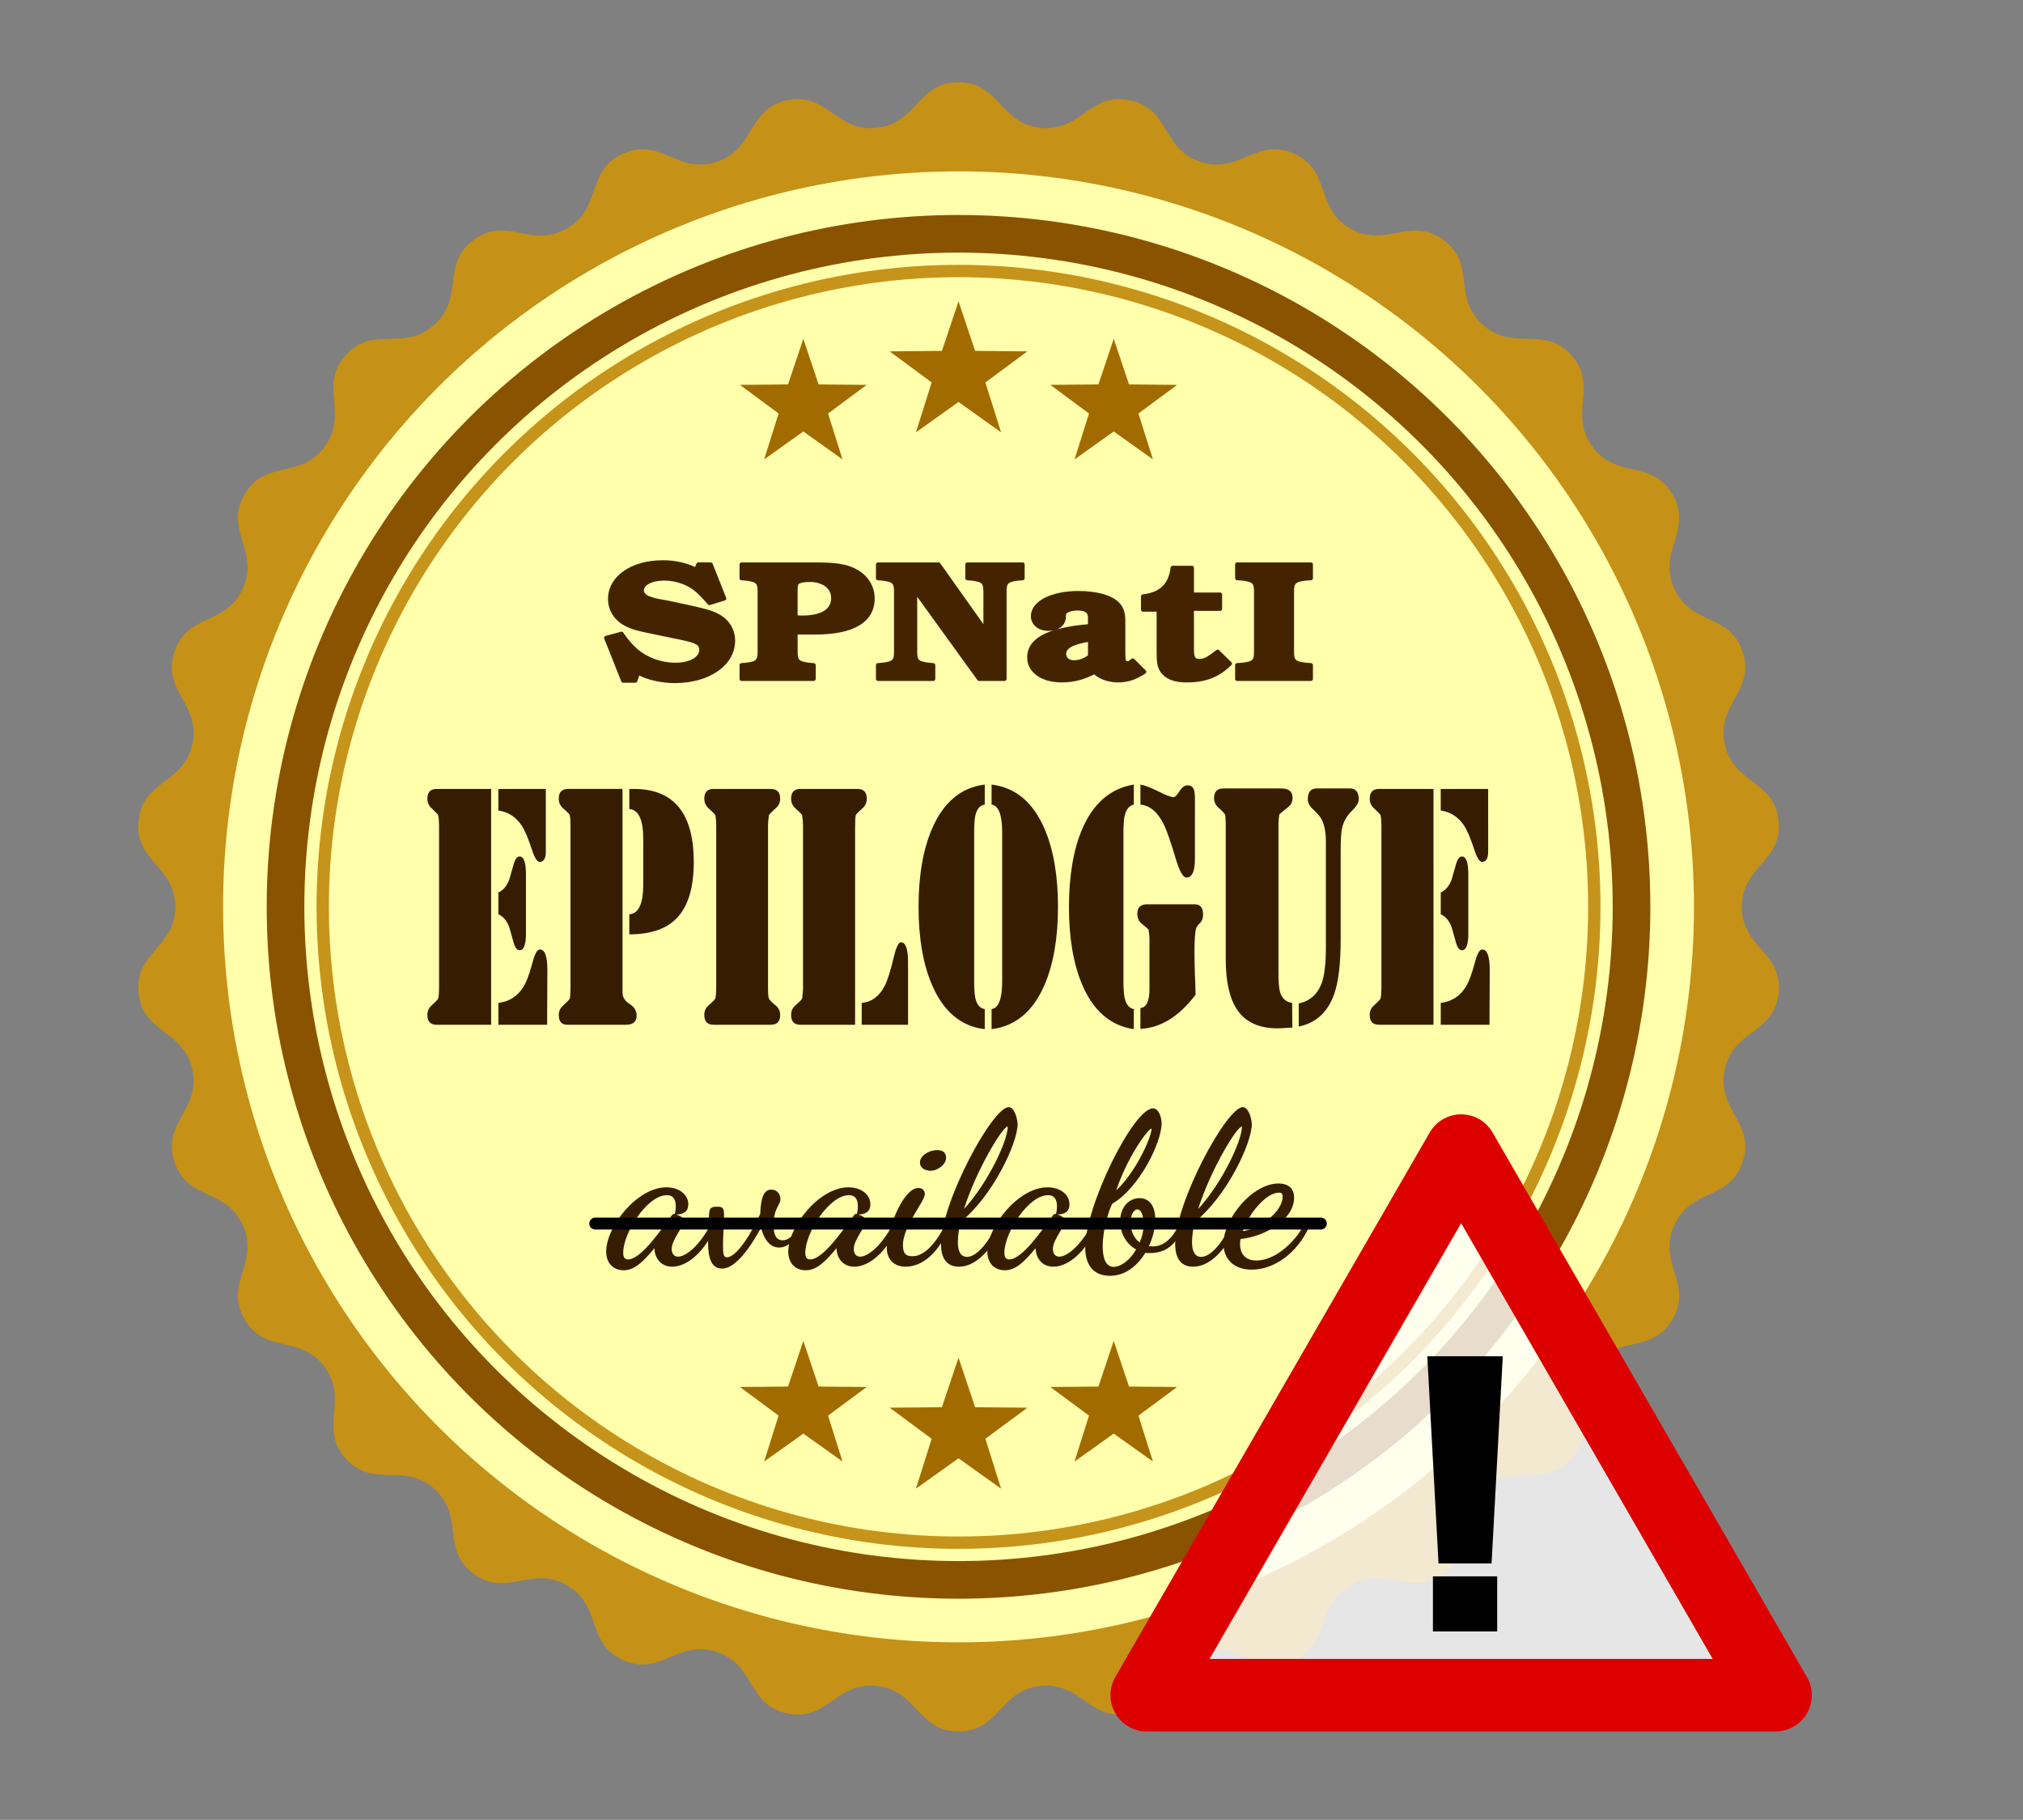 <?xml version="1.0" encoding="UTF-8"?>
<svg width="491.94" height="442.51" version="1.1" viewBox="0 0 130.159 117.081" xmlns="http://www.w3.org/2000/svg">
  <rect x="0" y="0" width="130.159" height="117.081" fill="#808080" stroke="none"/>
  <g>
    <path d="m107.615 84.869c-1.326 2.297-3.612 0.952-5.17 3.098-1.559 2.146 0.426 3.904-1.349 5.875-1.775 1.971-3.731 0.181-5.701 1.955-1.971 1.775-0.395 3.907-2.541 5.466-2.146 1.559-3.687-0.599-5.983 0.727s-1.199 3.74-3.621 4.818-3.482-1.352-6.004-0.533c-2.522 0.82-1.95 3.409-4.544 3.96s-3.124-2.047-5.762-1.769-2.616 2.929-5.268 2.929c-2.652 0-2.631-2.651-5.268-2.929-2.638-0.277-3.168 2.321-5.762 1.769s-2.022-3.14-4.544-3.96c-2.522-0.82-3.581 1.611-6.004 0.533-2.423-1.079-1.325-3.492-3.621-4.818-2.297-1.326-3.838 0.832-5.983-0.727-2.146-1.559-0.57-3.691-2.541-5.466-1.971-1.775-3.927 0.016-5.701-1.955-1.775-1.971 0.21-3.729-1.349-5.875-1.559-2.146-3.844-0.801-5.17-3.098-1.326-2.297 0.981-3.604-0.098-6.027-1.079-2.423-3.594-1.583-4.413-4.105-0.82-2.522 1.709-3.321 1.157-5.915s-3.186-2.296-3.463-4.933 2.362-2.893 2.362-5.545c0-2.652-2.639-2.908-2.362-5.545 0.277-2.638 2.912-2.339 3.463-4.933s-1.977-3.393-1.157-5.915c0.82-2.522 3.335-1.682 4.413-4.105 1.079-2.423-1.228-3.73 0.098-6.027 1.326-2.297 3.612-0.952 5.17-3.098 1.559-2.146-0.426-3.904 1.349-5.875 1.775-1.971 3.731-0.181 5.701-1.955 1.971-1.775 0.395-3.907 2.541-5.466 2.146-1.559 3.687 0.599 5.983-0.727 2.297-1.326 1.199-3.74 3.621-4.818 2.423-1.079 3.482 1.352 6.004 0.533 2.522-0.82 1.95-3.409 4.544-3.96s3.124 2.047 5.762 1.769 2.616-2.929 5.268-2.929c2.652 1e-7 2.631 2.651 5.268 2.929 2.638 0.277 3.168-2.321 5.762-1.769 2.594 0.551 2.022 3.14 4.544 3.96 2.522 0.82 3.581-1.611 6.004-0.533 2.423 1.079 1.325 3.492 3.621 4.818 2.297 1.326 3.838-0.832 5.983 0.727 2.146 1.559 0.57 3.691 2.541 5.466 1.971 1.775 3.927-0.016 5.701 1.955 1.775 1.971-0.21 3.729 1.349 5.875 1.559 2.146 3.844 0.801 5.17 3.098 1.326 2.297-0.981 3.604 0.098 6.027 1.079 2.423 3.594 1.583 4.413 4.105 0.82 2.522-1.709 3.321-1.157 5.915s3.186 2.296 3.463 4.933c0.277 2.638-2.362 2.893-2.362 5.545 0 2.652 2.639 2.908 2.362 5.545-0.277 2.638-2.912 2.339-3.463 4.933s1.977 3.393 1.157 5.915-3.335 1.682-4.413 4.105 1.228 3.73-0.098 6.027z" fill="#c59117"/>
    <circle cx="61.671" cy="58.343" r="47.319" fill="#ffffac"/>
    <circle cx="61.671" cy="58.343" r="43.301" fill="none" stroke="#8a5300" stroke-width="2.421"/>
    <circle cx="61.671" cy="58.343" r="40.907" fill="none" stroke="#c6941b" stroke-width=".794"/>
    <g fill="#a26b00" fill-rule="evenodd">
      <path d="m61.671 19.387 1.068 3.188 3.362 0.03-2.702 2.001 1.01 3.207-2.738-1.952-2.738 1.952 1.01-3.207-2.702-2.001 3.362-0.03z"/>
      <path d="m71.657 21.797 0.983 2.936 3.096 0.028-2.488 1.842 0.93 2.953-2.521-1.797-2.521 1.797 0.93-2.953-2.488-1.842 3.096-0.028z"/>
      <path d="m51.686 21.797 0.983 2.936 3.096 0.028-2.488 1.842 0.93 2.953-2.521-1.797-2.521 1.797 0.93-2.953-2.488-1.842 3.096-0.028z"/>
      <path d="m61.671 87.347 1.068 3.188 3.362 0.03-2.702 2.001 1.01 3.207-2.738-1.952-2.738 1.952 1.01-3.207-2.702-2.001 3.362-0.03z"/>
      <path d="m71.657 86.269 0.983 2.936 3.096 0.028-2.488 1.842 0.93 2.953-2.521-1.797-2.521 1.797 0.93-2.953-2.488-1.842 3.096-0.028z"/>
      <path d="m51.686 86.269 0.983 2.936 3.096 0.028-2.488 1.842 0.93 2.953-2.521-1.797-2.521 1.797 0.93-2.953-2.488-1.842 3.096-0.028z"/>
    </g>
    <g fill="#442400" stroke="#442400" stroke-linecap="round" stroke-linejoin="round" stroke-width=".261">
      <path d="m44.776 36.661c-0.529-0.303-1.348-0.487-2.128-0.487-1.97 0-3.398 0.984-3.398 2.357 0 0.681 0.37 1.276 1.005 1.611 0.463 0.238 0.727 0.314 2.287 0.627l1.309 0.27c0.992 0.205 1.269 0.368 1.269 0.768 0 0.562-0.687 0.962-1.666 0.962-0.925 0-1.851-0.335-2.512-0.897-0.357-0.324-0.608-0.595-0.952-1.103l-0.992 0.27 1.097 2.757h0.78l0.185-0.53c0.555 0.335 1.467 0.551 2.366 0.551 2.155 0 3.741-1.103 3.741-2.595 0-0.67-0.357-1.265-0.965-1.589-0.397-0.216-0.754-0.324-1.89-0.573l-1.203-0.259c-0.027-0.011-0.278-0.054-0.648-0.119-0.251-0.043-0.489-0.108-0.687-0.184-0.317-0.108-0.476-0.292-0.476-0.519 0-0.443 0.608-0.757 1.454-0.757 0.754 0 1.573 0.292 2.076 0.735 0.225 0.195 0.397 0.368 0.82 0.843l0.952-0.292-0.873-2.195h-0.793z"/>
      <path d="m51.188 40.694h1.256c2.419 0 3.702-0.757 3.702-2.184 0-0.714-0.37-1.351-1.031-1.73-0.582-0.346-1.269-0.465-2.657-0.465h-4.746v0.887l0.264 0.022c0.767 0.086 0.912 0.227 0.899 0.908v3.73c0.014 0.681-0.132 0.822-0.899 0.908l-0.264 0.022v0.887h4.64v-0.887l-0.264-0.022c-0.767-0.087-0.912-0.227-0.899-0.908zm0-2.595c0-0.389 0.014-0.508 0.093-0.595 0.093-0.119 0.397-0.195 0.806-0.195 0.912 0 1.52 0.476 1.52 1.168 0 0.811-0.714 1.254-1.983 1.254-0.132 0-0.225 0-0.436-0.022z"/>
      <path d="m60.389 36.315h-3.9v0.887l0.264 0.022c0.767 0.086 0.912 0.227 0.899 0.908v3.73c0.014 0.681-0.132 0.822-0.899 0.908l-0.264 0.022v0.887h3.556v-0.887l-0.264-0.022c-0.767-0.087-0.912-0.227-0.899-0.908v-3.871l4.111 5.687h1.639v-5.547c-0.014-0.681 0.132-0.822 0.899-0.908l0.264-0.022v-0.887h-3.556v0.887l0.264 0.022c0.767 0.086 0.912 0.227 0.899 0.908v2.433z"/>
      <path d="m72.882 42.489c-0.238 0.184-0.238 0.184-0.331 0.184-0.093 0-0.198-0.054-0.225-0.119-0.04-0.076-0.04-0.076-0.053-0.487v-2.13c0-0.573-0.145-0.919-0.502-1.2-0.463-0.368-1.335-0.584-2.38-0.584-1.705 0-2.935 0.627-2.935 1.492 0 0.465 0.423 0.811 0.978 0.811 0.648 0 1.031-0.314 1.018-0.833 0-0.151 0.026-0.227 0.119-0.281 0.159-0.119 0.449-0.195 0.727-0.195 0.568 0 0.833 0.184 0.833 0.584v0.551c-0.727 0.054-1.362 0.151-1.93 0.292-1.322 0.324-1.983 0.897-1.983 1.719 0 0.887 0.846 1.481 2.102 1.481 0.754 0 1.428-0.184 2.102-0.551 0.317 0.335 0.899 0.551 1.52 0.551 0.595 0 1.084-0.162 1.679-0.551zm-2.75-0.259c-0.344 0.259-0.674 0.378-1.044 0.378-0.37 0-0.621-0.216-0.621-0.541 0-0.465 0.529-0.746 1.666-0.919z"/>
      <path d="m78.5 39.169v-0.919h-1.811v-1.719h-1.243c-0.132 1.114-0.754 1.708-1.904 1.838v0.854h1.005v2.735c0 0.66 0.053 0.919 0.212 1.179 0.291 0.432 0.806 0.638 1.586 0.638 1.19 0 2.023-0.324 2.789-1.081l-0.793-0.768c-0.595 0.465-0.833 0.595-1.177 0.595-0.357 0-0.476-0.173-0.476-0.735v-2.616z"/>
      <path d="m84.344 43.678v-0.887l-0.317-0.022c-0.767-0.087-0.912-0.227-0.899-0.908v-3.73c-0.014-0.681 0.132-0.822 0.899-0.908l0.317-0.022v-0.887h-4.746v0.887l0.317 0.022c0.767 0.086 0.912 0.227 0.899 0.908v3.73c0.014 0.681-0.132 0.822-0.899 0.908l-0.317 0.022v0.887z"/>
    </g>
    <g fill="#361c00">
      <path d="m35.117 54.79q0 0.661-0.397 0.661-0.241 0-0.497-0.793-0.355-1.074-0.639-1.52-0.568-0.859-1.519-0.992v-1.388h3.051zm-1.277 5.272q0 1.074-0.412 1.074-0.241 0-0.383-0.496-0.142-0.496-0.284-1.008-0.241-0.612-0.695-0.81v-1.405q0.454-0.198 0.695-0.81 0.142-0.496 0.284-0.992 0.142-0.512 0.383-0.512 0.412 0 0.412 1.157zm-2.242 5.867h-3.505q-0.596 0-0.596-0.628 0-0.38 0.27-0.612 0.369-0.331 0.426-0.446 0.057-0.281 0.057-0.661v-10.478q0-0.38-0.057-0.661-0.057-0.099-0.426-0.446-0.27-0.248-0.27-0.612 0-0.628 0.596-0.628h3.505zm3.619-3.52-0.015 3.52h-3.136v-1.405q1.05-0.132 1.604-1.025 0.298-0.463 0.596-1.587 0.213-0.826 0.468-0.826 0.483 0 0.483 1.322z"/>
      <path d="m44.636 55.451q0 2.446-1.05 3.57-0.993 1.091-3.094 1.091v-1.289q0.894-0.066 0.894-1.901v-2.958q0-1.835-0.894-1.917v-1.289h0.298q3.846 0 3.846 4.694zm-3.676 9.883q0 0.595-0.681 0.595h-3.775q-0.553 0-0.553-0.628 0-0.364 0.27-0.595 0.383-0.347 0.44-0.463 0.043-0.215 0.043-0.661v-10.478q0-0.446-0.043-0.661-0.057-0.116-0.44-0.446-0.27-0.248-0.27-0.612 0-0.628 0.596-0.628h3.505v13.089q0 0.463 0.454 0.744 0.454 0.281 0.454 0.744z"/>
      <path d="m50.196 65.301q0 0.628-0.61 0.628h-3.676q-0.596 0-0.596-0.628 0-0.38 0.27-0.612 0.383-0.331 0.44-0.446 0.057-0.281 0.057-0.661v-10.478q0-0.38-0.057-0.661-0.057-0.099-0.44-0.446-0.27-0.248-0.27-0.612 0-0.628 0.596-0.628h3.676q0.61 0 0.61 0.628 0 0.364-0.27 0.595-0.383 0.347-0.454 0.463-0.057 0.43-0.057 0.661v10.528q0 0.43 0.043 0.578 0.043 0.149 0.412 0.446 0.326 0.248 0.326 0.645z"/>
      <path d="m55.769 51.385q0 0.364-0.27 0.612-0.383 0.331-0.44 0.446-0.043 0.215-0.043 0.826v12.66h-3.52q-0.596 0-0.596-0.628 0-0.38 0.27-0.612 0.383-0.331 0.44-0.446 0.057-0.43 0.057-0.661v-10.478q0-0.231-0.057-0.661-0.057-0.099-0.44-0.446-0.27-0.248-0.27-0.612 0-0.628 0.596-0.628h3.676q0.596 0 0.596 0.628zm2.654 14.544h-2.98v-1.405q0.951-0.083 1.476-1.091 0.27-0.529 0.582-1.835 0.227-0.975 0.468-0.975 0.454 0 0.454 1.273z"/>
      <path d="m68.07 58.343q0 3.008-0.866 5.024-1.107 2.562-3.406 2.843v-1.289q0.681-0.099 0.681-1.785v-9.586q0-1.686-0.681-1.785v-1.289q2.299 0.281 3.406 2.843 0.866 2.016 0.866 5.024zm-4.712 7.867q-2.285-0.264-3.392-2.843-0.866-2.016-0.866-5.024t0.866-5.024q1.107-2.562 3.392-2.843v1.289q-0.468 0.066-0.61 0.727-0.071 0.331-0.071 1.124v9.453q0 0.793 0.071 1.124 0.142 0.661 0.61 0.727z"/>
      <path d="m76.88 55.286q0 1.173-0.553 1.173-0.312 0-0.667-1.173-0.511-1.702-0.766-2.215-0.596-1.223-1.519-1.306v-1.289q0.355 0.05 1.135 0.43 0.738 0.38 1.008 0.38 0.128 0 0.369-0.38 0.241-0.38 0.511-0.38 0.312 0 0.412 0.264 0.071 0.165 0.071 0.595zm0.525 3.537q0 0.347-0.17 0.529-0.227 0.231-0.27 0.364-0.114 0.331-0.114 1.587 0 0.446 0.028 1.355 0.043 0.892 0.043 1.339-1.589 2.099-3.548 2.198v-1.339q0.582-0.066 0.582-1.223v-3.289q0-0.165-0.057-0.529-0.043-0.066-0.468-0.413-0.255-0.215-0.255-0.628 0-0.595 0.624-0.595h3.065q0.539 0 0.539 0.645zm-4.456 7.388q-2.256-0.331-3.335-2.892-0.837-2-0.837-4.975 0-2.975 0.837-4.975 1.079-2.529 3.335-2.892v1.289q-0.454 0.099-0.596 0.744-0.071 0.331-0.071 1.107v9.453q0 0.76 0.071 1.107 0.142 0.661 0.596 0.744z"/>
      <path d="m87.421 51.418q0 0.331-0.454 0.76-0.497 0.496-0.624 1.124-0.085 0.413-0.085 1.421v5.735q0 2.33-0.426 3.52-0.61 1.719-2.271 2.066v-1.487q1.064-0.215 1.476-1.306 0.27-0.76 0.27-2.248v-6.842q0-0.959-0.298-1.487-0.128-0.231-0.568-0.645-0.298-0.281-0.298-0.612 0-0.694 0.582-0.694h2.115q0.582 0 0.582 0.694zm-4.258-0.099q0 0.397-0.312 0.628-0.497 0.397-0.539 0.446-0.057 0.364-0.057 0.562v9.602q0 0.909 0.099 1.256 0.184 0.628 0.781 0.711l0.015 1.587q-0.894 0.05-0.937 0.05-1.802 0-2.611-1.19-0.738-1.091-0.738-3.256v-8.644q0-0.446-0.043-0.661-0.071-0.132-0.44-0.463-0.27-0.248-0.27-0.595 0-0.628 0.61-0.628h3.704q0.738 0 0.738 0.595z"/>
      <path d="m95.748 54.79q0 0.661-0.397 0.661-0.241 0-0.497-0.793-0.355-1.074-0.639-1.52-0.568-0.859-1.519-0.992v-1.388h3.051zm-1.277 5.272q0 1.074-0.412 1.074-0.241 0-0.383-0.496t-0.284-1.008q-0.241-0.612-0.695-0.81v-1.405q0.454-0.198 0.695-0.81 0.142-0.496 0.284-0.992 0.142-0.512 0.383-0.512 0.412 0 0.412 1.157zm-2.242 5.867h-3.505q-0.596 0-0.596-0.628 0-0.38 0.27-0.612 0.369-0.331 0.426-0.446 0.057-0.281 0.057-0.661v-10.478q0-0.38-0.057-0.661-0.057-0.099-0.426-0.446-0.27-0.248-0.27-0.612 0-0.628 0.596-0.628h3.505zm3.619-3.52-0.015 3.52h-3.136v-1.405q1.05-0.132 1.604-1.025 0.298-0.463 0.596-1.587 0.213-0.826 0.468-0.826 0.483 0 0.483 1.322z"/>
    </g>
    <g fill="#361c00">
      <path d="m44.285 77.482c0-0.657-0.63-1.095-1.41-1.095-1.889 0-3.873 2.532-3.873 4.133 0 0.807 0.52 1.204 1.122 1.204 0.698 0 1.259-0.547 1.984-1.423 0 0.561 0.356 1.191 1.136 1.191 1.026 0 2.108-1.026 2.778-2.518l-0.26-0.26c-0.821 1.56-1.697 2.135-2.135 2.135-0.301 0-0.411-0.26-0.411-0.493 0-0.602 0.78-1.451 0.78-1.807 0-0.233-0.315-0.356-0.493-0.411 0.479-0.013 0.78-0.192 0.78-0.657zm-1.04 0.684c-0.698 0.931-1.998 2.86-2.833 2.86-0.219 0-0.315-0.123-0.315-0.438 0-1.259 1.533-3.695 2.806-3.695 0.465 0 0.575 0.342 0.575 0.712 0 0.192-0.013 0.328-0.068 0.506-0.013 0-0.041-0.013-0.055-0.013-0.041 0-0.082 0.027-0.109 0.068z"/>
      <path d="m51.429 78.782c-0.383 0.753-0.712 1.013-1.067 1.013-0.534 0-0.588-0.575-0.588-0.958 0-1.163 0.438-1.273 0.438-1.697 0-0.219-0.137-0.602-0.588-0.602-0.397 0-0.671 0.328-0.712 1.56-0.534 1.191-1.505 2.792-2.149 2.792-0.219 0-0.246-0.246-0.246-0.821 0-0.588 0.068-1.232 0.068-1.779 0-0.52-0.013-0.657-0.452-0.657-0.479 0-0.506 0.164-0.52 0.712-0.041 0.931-0.055 1.437-0.055 1.629 0 0.972 0.219 1.642 0.903 1.642 0.876 0 1.834-1.396 2.504-2.628 0.192 0.739 0.561 1.273 1.163 1.273 0.479 0 1.026-0.356 1.451-1.355z"/>
      <path d="m56 77.482c0-0.657-0.63-1.095-1.41-1.095-1.889 0-3.873 2.532-3.873 4.133 0 0.807 0.52 1.204 1.122 1.204 0.698 0 1.259-0.547 1.984-1.423 0 0.561 0.356 1.191 1.136 1.191 1.026 0 2.108-1.026 2.778-2.518l-0.26-0.26c-0.821 1.56-1.697 2.135-2.135 2.135-0.301 0-0.411-0.26-0.411-0.493 0-0.602 0.78-1.451 0.78-1.807 0-0.233-0.315-0.356-0.493-0.411 0.479-0.013 0.78-0.192 0.78-0.657zm-1.04 0.684c-0.698 0.931-1.998 2.86-2.833 2.86-0.219 0-0.315-0.123-0.315-0.438 0-1.259 1.533-3.695 2.806-3.695 0.465 0 0.575 0.342 0.575 0.712 0 0.192-0.013 0.328-0.068 0.506-0.013 0-0.041-0.013-0.055-0.013-0.041 0-0.082 0.027-0.109 0.068z"/>
      <path d="m59.093 76.428c-1.026 0-2.039 2.806-2.039 3.846 0 0.671 0.397 1.218 1.204 1.218 1.136 0 2.162-0.931 2.806-2.546l-0.205-0.219c-0.794 1.56-1.533 2.094-2.149 2.094-0.397 0-0.616-0.137-0.616-0.725 0-1.204 1.41-2.806 1.41-3.271 0-0.26-0.192-0.397-0.411-0.397zm0.78-1.109c0.493 0 0.999-0.438 0.999-0.821 0-0.383-0.26-0.506-0.588-0.506-0.506 0-1.095 0.356-1.095 0.794 0 0.37 0.342 0.534 0.684 0.534z"/>
      <path d="m65.471 72.323c-0.013-0.424-0.233-1.095-0.575-1.095-1.04 0-4.352 6.131-4.352 8.814 0 0.794 0.287 1.451 1.15 1.451 1.054 0 2.053-0.999 2.833-2.628l-0.328-0.178c-0.506 1.081-1.3 2.176-1.984 2.176-0.356 0-0.588-0.287-0.588-0.944 0-0.356 0.068-0.821 0.151-1.286 2.08-1.642 3.695-5.091 3.695-6.309zm-0.63 0.151c0 0.917-1.273 3.627-2.819 5.31 0.78-2.477 2.477-5.31 2.819-5.31z"/>
      <path d="m68.81 77.482c0-0.657-0.63-1.095-1.41-1.095-1.889 0-3.873 2.532-3.873 4.133 0 0.807 0.52 1.204 1.122 1.204 0.698 0 1.259-0.547 1.984-1.423 0 0.561 0.356 1.191 1.136 1.191 1.026 0 2.108-1.026 2.778-2.518l-0.26-0.26c-0.821 1.56-1.697 2.135-2.135 2.135-0.301 0-0.411-0.26-0.411-0.493 0-0.602 0.78-1.451 0.78-1.807 0-0.233-0.315-0.356-0.493-0.411 0.479-0.013 0.78-0.192 0.78-0.657zm-1.04 0.684c-0.698 0.931-1.998 2.86-2.833 2.86-0.219 0-0.315-0.123-0.315-0.438 0-1.259 1.533-3.695 2.806-3.695 0.465 0 0.575 0.342 0.575 0.712 0 0.192-0.013 0.328-0.068 0.506-0.013 0-0.041-0.013-0.055-0.013-0.041 0-0.082 0.027-0.109 0.068z"/>
      <path d="m74.736 72.254c-0.013-0.424-0.192-0.944-0.561-0.944-1.245 0-4.352 6.254-4.352 8.95 0 1.136 0.547 1.82 1.588 1.82 1.013 0 1.765-0.657 2.286-1.478 0.096 0.013 0.192 0.013 0.287 0.013 1.081 0 1.683-0.575 2.149-1.656l-0.205-0.287c-0.287 0.588-0.807 1.519-1.765 1.519-0.109 0-0.151-0.013-0.246-0.013 0.274-0.588 0.411-1.191 0.411-1.724 0-0.931-0.424-1.369-1.013-1.369-0.698 0-1.245 0.602-1.245 1.492 0 0.725 0.356 1.437 1.026 1.807-0.342 0.63-0.958 1.122-1.437 1.122-0.534 0-0.712-0.602-0.712-1.328 0-1.122 0.424-2.381 0.616-2.737 1.697-0.972 3.175-3.9 3.175-5.187zm-0.643 0.342c-0.013 0.643-1.081 2.888-2.272 3.983 0.616-1.902 1.93-3.859 2.272-3.983zm-1.355 6.049c0-0.452 0.192-0.835 0.438-0.835 0.219 0 0.397 0.301 0.397 0.958 0 0.438-0.082 0.794-0.246 1.163-0.452-0.315-0.588-0.903-0.588-1.286z"/>
      <path d="m80.538 72.323c-0.013-0.424-0.233-1.095-0.575-1.095-1.04 0-4.352 6.131-4.352 8.814 0 0.794 0.287 1.451 1.15 1.451 1.054 0 2.053-0.999 2.833-2.628l-0.328-0.178c-0.506 1.081-1.3 2.176-1.984 2.176-0.356 0-0.588-0.287-0.588-0.944 0-0.356 0.068-0.821 0.151-1.286 2.08-1.642 3.695-5.091 3.695-6.309zm-0.63 0.151c0 0.917-1.273 3.627-2.819 5.31 0.78-2.477 2.477-5.31 2.819-5.31z"/>
      <path d="m83.262 77.058c0-0.725-0.52-0.917-0.999-0.917-1.697 0-3.545 2.272-3.545 3.887 0 0.944 0.643 1.656 1.82 1.656 1.464 0 2.942-1.095 3.681-2.737l-0.274-0.219c-0.698 1.314-1.971 2.368-3.107 2.368-1.04 0-1.054-0.876-1.054-1.067 0-0.178 0.013-0.246 0.027-0.315 1.642-0.178 3.449-1.273 3.449-2.655zm-0.972-0.328c0.164 0 0.233 0.055 0.233 0.26 0 1.026-1.601 2.108-2.559 2.217 0.383-1.136 1.492-2.477 2.327-2.477z"/>
    </g>
    <path d="m38.299 78.719h46.68" fill="none" stroke="#000102" stroke-linecap="round" stroke-linejoin="bevel" stroke-width=".769"/>
  </g>
  <g>
    <path d="m73.781 109.061 20.228-35.035 20.228 35.035z" fill="#fff" fill-opacity=".8" fill-rule="evenodd" stroke="#d00" stroke-linecap="round" stroke-linejoin="round" stroke-width="4.667"/>
    <path d="m96.689 87.254-0.722 13.333h-3.413l-0.722-13.333zm-0.361 14.164v3.544h-4.134v-3.544z" stroke-width="1.056"/>
  </g>
</svg>
